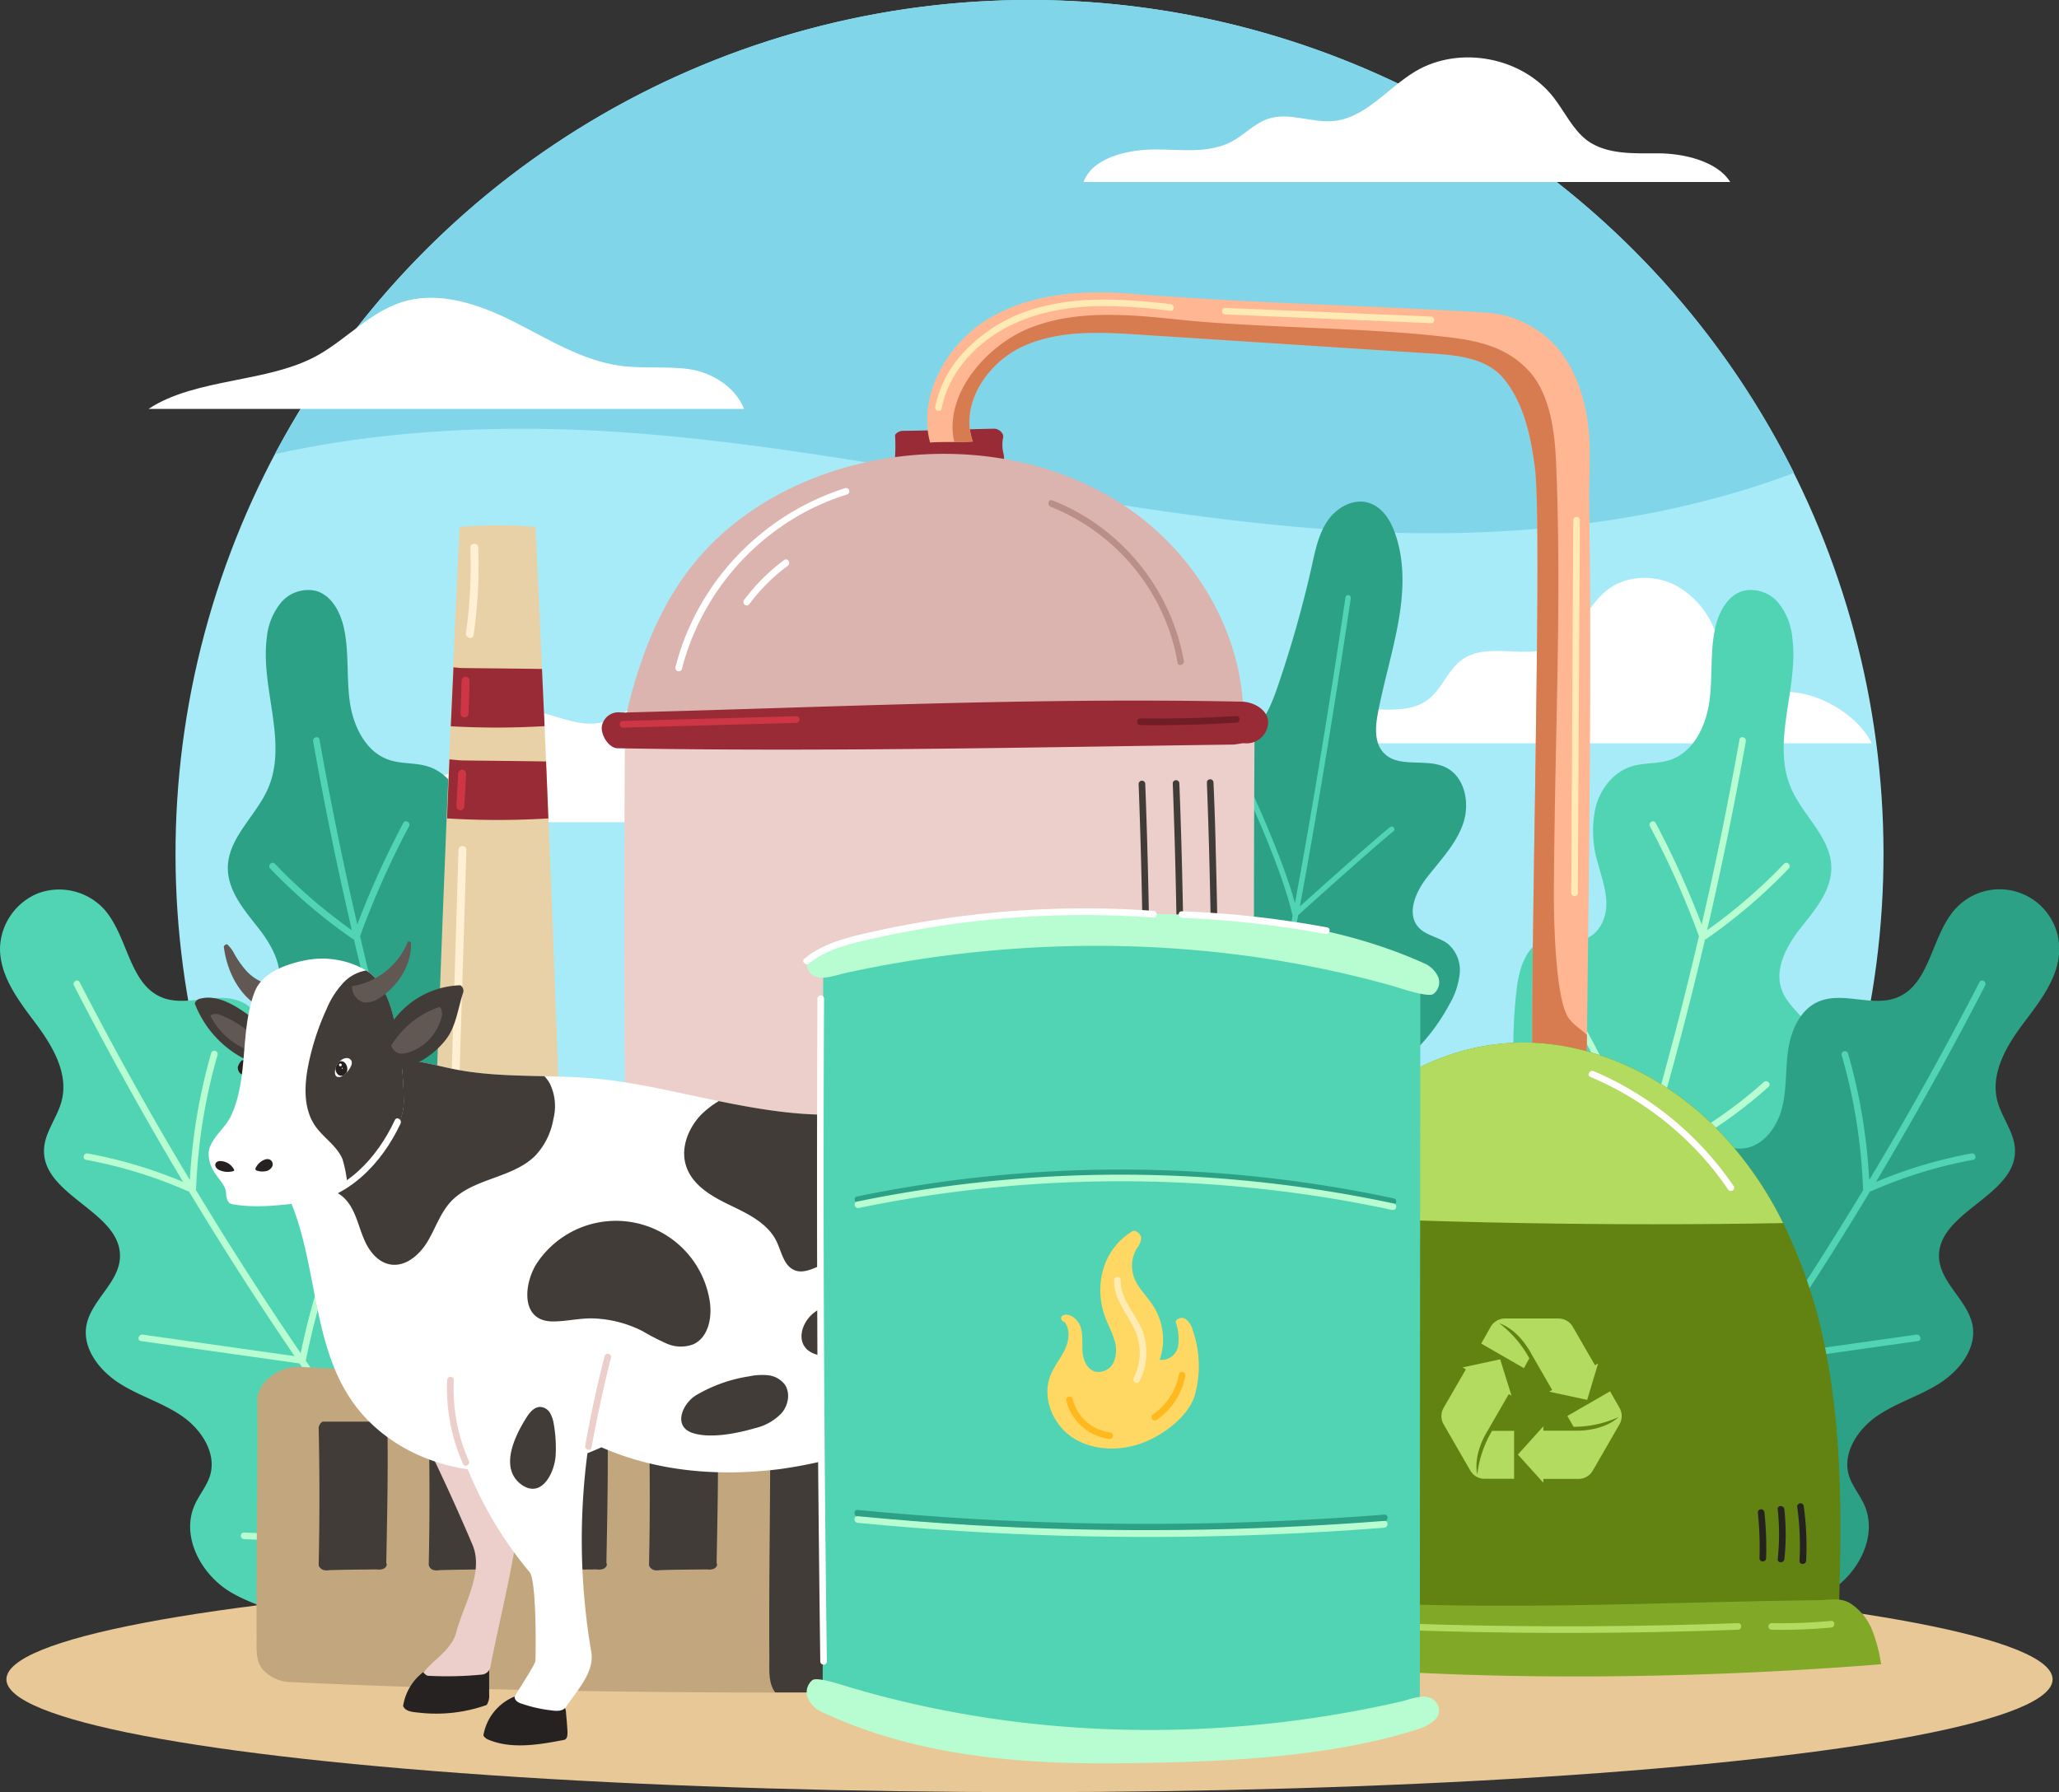 <svg xmlns="http://www.w3.org/2000/svg" viewBox="0 0 433.8 377.61">
    <rect x="0" y="0" width="433.8" height="377.61" fill="#333333" stroke="none"/>
    <defs>
        <style>
            .cls-1{fill:#e8c897;}.cls-2{fill:#a7ebf9;}.cls-3{fill:#80d6e8;}.cls-4{fill:#fff;}.cls-5{fill:#2da185;}.cls-6{fill:#51d4b3;}.cls-7{fill:#b8fdd1;}.cls-8{fill:#e8d1a7;}.cls-9{fill:#992b36;}.cls-10{fill:#cf3645;}.cls-11{fill:#fff0d4;}.cls-12{fill:#c2a77e;}.cls-13{fill:#423c39;}.cls-14{fill:#dbb4af;}.cls-15{fill:#eccfcb;}.cls-16{fill:#ba8f8a;}.cls-17{fill:#701d25;}.cls-18{fill:#ffb693;}.cls-19{fill:#d77b51;}.cls-20{fill:#ffe9b4;}.cls-21{fill:#628212;}.cls-22{fill:#82a827;}.cls-23{fill:#b2db60;}.cls-24{fill:#262221;}.cls-25{fill:#615753;}.cls-26{fill:#ffd863;}.cls-27{fill:#ffb81e;}.cls-28{fill:#ffecb5;}
        </style>
    </defs>
    <g id="Layer_2">
        <g id="OBJECTS">
            <ellipse class="cls-1" cx="216.9" cy="353.84" rx="215.55" ry="23.77"/>
            <circle class="cls-2" cx="216.9" cy="179.92" r="179.92" transform="translate(-63.69 206.07) rotate(-45)"/>
            <path class="cls-3"
                  d="M216.9,0a179.89,179.89,0,0,0-159,95.7c24.85-5.53,51.25-6.37,76.63-4.37,49.93,3.94,98.8,17.37,148.8,20.45,31.78,2,65.14-1,94.64-12.13A179.91,179.91,0,0,0,216.9,0Z"/>
            <path class="cls-4"
                  d="M31.29,86.16H156.75c-1.73-4.53-6.7-7.69-11.51-8.37s-9.72-.06-14.53-.72c-8.08-1.09-15.2-5.63-22.49-9.3s-15.7-6.56-23.49-4.13c-6.65,2.08-11.55,7.65-17.6,11.11C56.65,80.74,41.38,79.53,31.29,86.16Z"/>
            <path class="cls-4"
                  d="M185.51,173.24H80.2c-2-2-1.06-5.72,1.23-7.39s5.3-1.9,8.13-2.09,5.85-.47,8.07-2.24c3.3-2.63,3.84-7.74,7.23-10.26,2.93-2.19,7-1.73,10.54-.75s7.09,2.41,10.7,1.84c5.28-.83,9-5.63,13.79-7.92a16,16,0,0,1,19,4.62c3.24,4.28,4.3,10.26,8.61,13.45,2.82,2.1,6.48,2.55,9.89,3.39S184.09,170,185.51,173.24Z"/>
            <path class="cls-4"
                  d="M364.53,38.35H228.29c1.86-5.2,9.47-6.85,15-6.86s11.41.92,16.27-1.69c2.66-1.43,4.79-3.84,7.66-4.78,4.39-1.44,9.14.92,13.73.48,6.76-.65,11.37-6.93,17.19-10.43,9.28-5.57,22.56-3.08,29.19,5.48,2.33,3,4,6.69,7,9,4.2,3.09,9.89,2.75,15.1,2.76S361.79,33.92,364.53,38.35Z"/>
            <path class="cls-4"
                  d="M394.37,156.62H276.1c.77-4.28,7.6-7.1,11.95-7.15s9.13.62,12.64-1.93c3.06-2.22,4.28-6.35,7.36-8.55,5.41-3.86,13.43.07,19.42-2.81,5-2.39,6.85-8.58,11.23-11.92,4-3.08,9.9-3.24,14.41-.89A18.33,18.33,0,0,1,362,135.19c.84,3.33,1.1,7.21,3.8,9.31,2.87,2.23,6.95,1.28,10.58,1.29C383.14,145.8,391.34,150.56,394.37,156.62Z"/>
            <path class="cls-5"
                  d="M234.47,198.91a15.15,15.15,0,0,1-.83-6.31,6.53,6.53,0,0,1,3.38-5.13c2.54-1.19,5.64-.09,8.3-1,3.55-1.21,5-5.56,4.77-9.3s-1.75-7.31-2.05-11,1.08-8.09,4.6-9.41c2.4-.9,5.13-.12,7.64-.69,4.68-1.05,7.07-6.15,8.65-10.68a240.06,240.06,0,0,0,7.52-26.45c.71-3.22,1.41-6.54,3.28-9.25s5.28-4.67,8.45-3.79,4.91,3.93,5.9,6.94c3.94,12.06-1.41,24.9-3.77,37.37-.56,2.92-.81,6.33,1.26,8.47,3.15,3.26,8.89,1,13,3s5.17,7.62,3.67,11.92-4.8,7.68-7.6,11.28c-2.37,3.05-4.37,7.6-1.8,10.49,1.63,1.82,4.43,2.06,6.33,3.6a7.31,7.31,0,0,1,2.37,6.17,16.22,16.22,0,0,1-2.16,6.46c-5.43,10.21-15.32,18.19-26.69,20.3C257.94,235.67,240.13,217.47,234.47,198.91Z"/>
            <path class="cls-6"
                  d="M291.36,205.73a.58.58,0,0,0-.8,0c-5.07,5.35-18.47,12.57-22.68,14.77,1.9-8.41,3.82-18,5.64-27.69,2.21-2,16.06-14.44,20.05-17.65a.57.57,0,0,0,.08-.8.56.56,0,0,0-.79-.08c-3.58,2.87-15,13.1-19,16.7,5.87-31.66,10.66-64.45,10.73-64.95a.56.56,0,0,0-.48-.64.57.57,0,0,0-.64.48c-.07.49-4.82,33-10.64,64.44-2.78-10.19-9.77-25-9.85-25.12a.56.56,0,0,0-.75-.27.55.55,0,0,0-.27.75c.08.17,8.12,17.14,10.32,27.12a.47.47,0,0,0,.06.15c-1.78,9.5-3.65,18.82-5.51,27.06-3.41-7.58-17.88-22.9-18.54-23.6a.58.58,0,0,0-.8,0,.56.56,0,0,0,0,.8c.17.18,17.1,18.11,18.83,24.63a.8.8,0,0,0,.08.16c-1,4.28-2,8.23-2.93,11.72a.58.58,0,0,0,.4.7h0a.57.57,0,0,0,.67-.41c1-3.57,2-7.64,3-12,2.85-1.46,18.13-9.43,23.83-15.44A.58.58,0,0,0,291.36,205.73Z"/>
            <path class="cls-5"
                  d="M54.28,240.68c-5.06-7.4-6.48-18-1.05-25.13,1.75-2.3,4.14-4.19,5.15-6.9,1.68-4.49-1-9.38-4-13.18S48,187.69,48,182.89c0-6.33,5.91-10.92,8.45-16.72,4.29-9.82-1.61-21.16-.24-31.79a13.65,13.65,0,0,1,3-7.42,7.51,7.51,0,0,1,7.33-2.47c3.25.91,5.12,4.35,5.87,7.64,1.17,5.1.56,10.44,1.27,15.62S77,158.46,82,160.12c2.63.88,5.54.54,8.18,1.38,3.8,1.2,6.53,4.77,7.53,8.63s.5,8-.51,11.81c-.77,2.9-1.84,5.79-1.76,8.79s1.66,6.23,4.53,7.1c2.61.79,5.47-.53,8.12.11,4.19,1,5.72,6.1,6.23,10.38a100.65,100.65,0,0,1,0,23.21c-.73,6.4-2.23,13-6.45,17.91C92.69,266.94,65.43,257,54.28,240.68Z"/>
            <path class="cls-6"
                  d="M99.47,217.19a167.31,167.31,0,0,0-11.54,25.66q-3.15-10.6-6-21.3-3.24-12.11-6.07-24.31A186.23,186.23,0,0,1,86.17,174.1c.42-.79-.78-1.49-1.2-.7a188.41,188.41,0,0,0-9.69,21.38c-1.16-5-2.29-10.08-3.35-15.15q-2.49-11.87-4.62-23.8c-.16-.88-1.5-.5-1.34.37q3.56,20,8.16,39.8a112,112,0,0,1-16.21-14c-.62-.65-1.61.33-1,1A114,114,0,0,0,74.4,197.9l.1,0,.08.07.09.4q4.93,21,11,41.67c.38,1.29.78,2.57,1.16,3.86A93.07,93.07,0,0,1,62.2,228c-.67-.6-1.66.38-1,1a94.25,94.25,0,0,0,25.91,16.57.54.54,0,0,0,.21,0c1.77,5.89,3.59,11.76,5.5,17.6.27.85,1.62.49,1.34-.37C92.24,257,90.4,251,88.61,245.09a166,166,0,0,1,12.07-27.2A.7.7,0,0,0,99.47,217.19Z"/>
            <path class="cls-6"
                  d="M48.61,335.48c-6.25-3.7-10.56-11.76-7.59-18.39.95-2.13,2.57-4,3.24-6.2,1.42-4.74-1.86-9.73-5.93-12.53s-9-4.23-13.14-6.87-7.82-7.24-7-12.11c.92-5.33,6.81-9,7.08-14.38.48-9.59-16.08-12.92-16-22.52,0-3.8,2.87-7,3.76-10.69,1.4-5.75-2-11.49-5.57-16.24S0,205.74,0,199.82A12.87,12.87,0,0,1,8.07,188.2a12.87,12.87,0,0,1,13.77,3.27c5.17,5.67,5.27,16,12.43,18.75,5.2,2,11.43-1.41,16.54.86,3.79,1.68,5.67,6,6.28,10.12s.3,8.34,1.34,12.35,4,8,8.09,8.42c3.3.34,6.39-1.64,9.68-2,6.78-.68,12.38,5.86,13.85,12.52s.12,13.56.18,20.37c.06,5.3,1.88,11.65,7,13,1.9.49,3.93.16,5.87.47,4.93.79,8.31,5.46,10.07,10.14a35.11,35.11,0,0,1-6.56,35.1C99.06,340,87.3,344,76.12,342.86,67.76,342,55.72,339.7,48.61,335.48Z"/>
            <path class="cls-7"
                  d="M105.57,341.35q-6.45-7.78-12.68-15.76a.72.72,0,0,0,.13-.38,64.19,64.19,0,0,1,6.56-27.27c.4-.81-.81-1.51-1.2-.71A65.76,65.76,0,0,0,91.68,324Q79.1,307.92,67.41,291.11l-3-4.44a.84.84,0,0,0,.06-.14,155.19,155.19,0,0,1,11.75-35.7c.38-.81-.82-1.52-1.2-.71a156.75,156.75,0,0,0-11.67,35q-11.52-16.9-22.09-34.43a.66.66,0,0,0,.06-.26,117.82,117.82,0,0,1,4.52-28.16.7.7,0,0,0-1.35-.37A119.9,119.9,0,0,0,40,248.64c-2.12-3.55-4.23-7.11-6.3-10.69q-8.82-15.28-16.92-31c-.41-.8-1.61-.09-1.2.7q10.86,21.06,23,41.39a97.07,97.07,0,0,0-20.09-6c-.88-.16-1.25,1.18-.37,1.34A95.89,95.89,0,0,1,39.6,251a.65.65,0,0,0,.19,0q3.51,5.84,7.13,11.61,7.35,11.7,15.14,23.13l-32-4.53c-.88-.12-1.26,1.22-.37,1.35l33.41,4.72q9.45,13.81,19.5,27.19c2.55,3.4,5.14,6.76,7.75,10.11l-38.94-1.68c-.9,0-.9,1.36,0,1.4L91.34,326l.13,0q6.45,8.25,13.12,16.32C105.16,343,106.14,342,105.57,341.35Z"/>
            <path class="cls-6"
                  d="M379.51,240.68c5.06-7.4,6.49-18,1.06-25.13-1.75-2.3-4.14-4.19-5.15-6.9-1.69-4.49,1-9.38,4-13.18s6.41-7.78,6.41-12.58c0-6.33-5.91-10.92-8.44-16.72-4.3-9.82,1.61-21.16.23-31.79a13.64,13.64,0,0,0-3-7.42,7.51,7.51,0,0,0-7.33-2.47c-3.25.91-5.12,4.35-5.88,7.64-1.17,5.1-.55,10.44-1.26,15.62s-3.32,10.71-8.28,12.37c-2.63.88-5.54.54-8.19,1.38-3.8,1.2-6.52,4.77-7.52,8.63a23.46,23.46,0,0,0,.51,11.81c.77,2.9,1.83,5.79,1.76,8.79s-1.67,6.23-4.54,7.1c-2.6.79-5.47-.53-8.11.11-4.19,1-5.72,6.1-6.23,10.38a100.1,100.1,0,0,0-.05,23.21c.73,6.4,2.22,13,6.45,17.91C341.11,266.94,368.37,257,379.51,240.68Z"/>
            <path class="cls-7"
                  d="M334.32,217.19a167.36,167.36,0,0,1,11.55,25.66q3.15-10.6,6-21.3,3.24-12.11,6.07-24.31a184.82,184.82,0,0,0-10.33-23.14c-.42-.79.79-1.49,1.21-.7a190.19,190.19,0,0,1,9.69,21.38c1.16-5,2.29-10.08,3.35-15.15q2.49-11.87,4.62-23.8c.16-.88,1.5-.5,1.34.37q-3.57,20-8.16,39.8a112.53,112.53,0,0,0,16.21-14c.62-.65,1.61.33,1,1A114.45,114.45,0,0,1,359.4,197.9l-.1,0a.71.71,0,0,1-.09.07l-.09.4q-4.92,21-11,41.67c-.38,1.29-.78,2.57-1.16,3.86A93.24,93.24,0,0,0,371.6,228c.67-.6,1.65.38,1,1a94.25,94.25,0,0,1-25.91,16.57.54.54,0,0,1-.22,0c-1.77,5.89-3.58,11.76-5.49,17.6-.27.85-1.62.49-1.34-.37q2.88-8.85,5.55-17.78a165.09,165.09,0,0,0-12.06-27.2C332.68,217.11,333.89,216.41,334.32,217.19Z"/>
            <path class="cls-5"
                  d="M385.19,335.48c6.25-3.7,10.55-11.76,7.59-18.39-.95-2.13-2.57-4-3.24-6.2-1.43-4.74,1.86-9.73,5.93-12.53s9-4.23,13.14-6.87,7.81-7.24,7-12.11c-.93-5.33-6.81-9-7.08-14.38-.48-9.59,16.07-12.92,16-22.52,0-3.8-2.86-7-3.76-10.69-1.4-5.75,2-11.49,5.58-16.24s7.55-9.81,7.5-15.73A12.57,12.57,0,0,0,412,191.47c-5.17,5.67-5.26,16-12.42,18.75-5.21,2-11.44-1.41-16.54.86-3.79,1.68-5.68,6-6.29,10.12s-.29,8.34-1.33,12.35-4,8-8.09,8.42c-3.3.34-6.39-1.64-9.68-2-6.78-.68-12.39,5.86-13.85,12.52s-.12,13.56-.19,20.37c-.05,5.3-1.87,11.65-7,13-1.91.49-3.93.16-5.87.47-4.93.79-8.31,5.46-10.08,10.14a35.15,35.15,0,0,0,6.56,35.1c7.56,8.43,19.32,12.41,30.49,11.28C366,342,378.08,339.7,385.19,335.48Z"/>
            <path class="cls-6"
                  d="M328.22,341.35q6.45-7.78,12.69-15.76a.64.64,0,0,1-.13-.38,64.48,64.48,0,0,0-6.56-27.27c-.4-.81.8-1.51,1.2-.71a66.08,66.08,0,0,1,6.7,26.81q12.57-16.12,24.26-32.93c1-1.48,2-3,3.05-4.44a.84.84,0,0,1-.06-.14,154.74,154.74,0,0,0-11.76-35.7c-.38-.81.83-1.52,1.21-.71a157.26,157.26,0,0,1,11.67,35q11.5-16.9,22.09-34.43a.66.66,0,0,1-.07-.26A117.31,117.31,0,0,0,388,222.28a.7.7,0,0,1,1.34-.37,118.77,118.77,0,0,1,4.47,26.73c2.13-3.55,4.24-7.11,6.3-10.69q8.83-15.28,16.93-31c.41-.8,1.61-.09,1.2.7q-10.87,21.06-23,41.39a96.89,96.89,0,0,1,20.09-6c.87-.16,1.25,1.18.37,1.34A95.89,95.89,0,0,0,394.2,251a.72.72,0,0,1-.19,0q-3.52,5.84-7.13,11.61-7.36,11.7-15.14,23.13l32-4.53c.88-.12,1.26,1.22.37,1.35l-33.41,4.72q-9.45,13.81-19.5,27.19c-2.56,3.4-5.15,6.76-7.76,10.11l38.95-1.68c.9,0,.89,1.36,0,1.4L342.46,326l-.13,0q-6.45,8.25-13.12,16.32C328.64,343,327.65,342,328.22,341.35Z"/>
            <path class="cls-8"
                  d="M119.82,298q-2.53-93.55-7-187a106.15,106.15,0,0,0-16,0q-4.45,93.49-7,187C99.51,299.8,110.07,298.84,119.82,298Z"/>
            <path class="cls-9"
                  d="M115.05,160.44c-5.84-.09-11.67-.14-17.51-.21-.68,0-1.73-.14-2.85-.23q-.25,6.23-.5,12.44a172.67,172.67,0,0,0,21.34,0C115.37,168.42,115.22,164.43,115.05,160.44Zm-.32-7.49c-.17-4-.37-8-.54-12-5.55-.08-11.1-.13-16.65-.19-.5,0-1.21-.08-2-.16-.18,4.15-.38,8.29-.56,12.43A171.07,171.07,0,0,0,114.73,153Z"/>
            <path class="cls-10"
                  d="M97.27,143.35c-.08,2.33-.15,4.66-.23,7,0,1.07,1.63,1.07,1.67,0q.11-3.5.23-7A.84.84,0,0,0,97.27,143.35Z"/>
            <path class="cls-10"
                  d="M97.37,162.19a.85.85,0,0,0-.84.83q-.18,3.45-.38,6.88a.85.85,0,0,0,.84.83.84.84,0,0,0,.83-.83c.13-2.29.25-4.58.38-6.88A.84.84,0,0,0,97.37,162.19Z"/>
            <path class="cls-11"
                  d="M96.6,179.11q-.87,28.06-1.73,56.15l-.48,15.81c0,1.07,1.63,1.07,1.67,0q.85-28.08,1.72-56.16l.48-15.8C98.3,178,96.63,178,96.6,179.11Z"/>
            <path class="cls-11"
                  d="M100.77,115.39c0-1.07-1.71-1.07-1.67,0a102.81,102.81,0,0,1-.92,18c-.15,1.05,1.45,1.5,1.6.44A104.9,104.9,0,0,0,100.77,115.39Z"/>
            <path class="cls-12"
                  d="M202.05,351.1c.38-16.78,1.44-45.3.95-54.69-.08-1.43.24-3-.68-4a4.39,4.39,0,0,0-3.5-1.52c-45.06-1-90.6-.51-135.92-2.89-3.89-.21-8.72,3.17-8.69,7.05.14,16.54-.27,31.28-.15,50,0,2.35-.22,4.82,1.24,6.66a8.23,8.23,0,0,0,6.2,2.72c43.49,2.09,91.66,2.45,135.87,2.09C200,356.47,202,353.74,202.05,351.1Z"/>
            <path class="cls-13"
                  d="M202.32,292.37a4.39,4.39,0,0,0-3.5-1.52c-10.84-.25-21.7-.41-32.57-.54-2.26,1.38-4,3.67-4,6.17.13,17.54-.28,33.19-.16,53.06,0,2.49-.22,5.11,1.24,7.06h0c11.5,0,22.89,0,34-.12,2.65,0,4.62-2.75,4.68-5.39.38-16.78,1.44-45.3.95-54.69C202.92,295,203.24,293.46,202.32,292.37Z"/>
            <path class="cls-13"
                  d="M79.4,330.68a2.64,2.64,0,0,0,1.45-.16c.44-.23.82-.77.53-1.17.19-9.57.39-18.94.25-28.51a1.77,1.77,0,0,0-.2-1c-.18-.28-.62-.51-.89-.3-4.07,0-8.26,0-12.4,0-.5,0-1,.82-1,1.32q.31,14.4,0,28.82c0,.46.43.85.84,1.07a2.66,2.66,0,0,0,1.35.09C72.64,330.73,76.12,330.71,79.4,330.68Z"/>
            <path class="cls-13"
                  d="M102.58,330.68a2.67,2.67,0,0,0,1.46-.16c.43-.23.81-.77.53-1.17.18-9.57.38-18.94.25-28.51a2,2,0,0,0-.2-1c-.19-.28-.62-.51-.89-.3-4.07,0-8.27,0-12.4,0-.51,0-1,.82-1,1.32q.31,14.4,0,28.82a1.36,1.36,0,0,0,.83,1.07,2.69,2.69,0,0,0,1.36.09C95.82,330.73,99.31,330.71,102.58,330.68Z"/>
            <path class="cls-13"
                  d="M125.77,330.68a2.63,2.63,0,0,0,1.45-.16c.44-.23.82-.77.54-1.17.18-9.57.38-18.94.25-28.51a1.87,1.87,0,0,0-.21-1c-.18-.28-.62-.51-.88-.3-4.08,0-8.27,0-12.41,0-.5,0-1,.82-1,1.32q.31,14.4,0,28.82c0,.46.43.85.84,1.07a2.66,2.66,0,0,0,1.35.09C119,330.73,122.49,330.71,125.77,330.68Z"/>
            <path class="cls-13"
                  d="M149,330.68a2.64,2.64,0,0,0,1.45-.16c.44-.23.82-.77.53-1.17.18-9.57.38-18.94.25-28.51a1.77,1.77,0,0,0-.2-1c-.18-.28-.62-.51-.89-.3-4.07,0-8.27,0-12.4,0-.5,0-1,.82-1,1.32q.31,14.4,0,28.82c0,.46.43.85.84,1.07a2.66,2.66,0,0,0,1.35.09C142.19,330.73,145.68,330.71,149,330.68Z"/>
            <path class="cls-9"
                  d="M188.46,97.64a36.42,36.42,0,0,0,.11-6,2.06,2.06,0,0,1,1.64-.86c6.6-.07,12.94-.33,19.29-.45.93,0,2.09,1,1.83,1.91a7.48,7.48,0,0,0,.11,3.39c.2,1.08.16,2.39-.74,3a3.25,3.25,0,0,1-1.53.45C202.49,99.88,195.06,98.93,188.46,97.64Z"/>
            <path class="cls-14"
                  d="M131.83,151c2.65-11.54,6.87-23,14.3-32.19,10.38-12.86,26.42-20.41,42.8-22.54,16.92-2.2,34.8,1.2,48.85,10.89s23.79,25.92,24.16,43c-13.12,2.25-26.89,2.72-40.2,3.08l-39.85,1.06A298.53,298.53,0,0,1,131.83,151Z"/>
            <path class="cls-15"
                  d="M264.89,288.58q-1-67.08-.58-134.17c-44-.89-88.7-1.56-132.65,0q-.43,67.09.58,134.17C176.22,289.65,220.93,290.41,264.89,288.58Z"/>
            <path class="cls-9"
                  d="M130.11,157.66c-1.81,0-3.53-2.77-3.32-4.56a3.55,3.55,0,0,1,3.86-3,15.26,15.26,0,0,0,2.14,0c42.82-1.12,85.87-3.16,128.7-2.26,2.63,0,5.62,1.7,5.7,4.33a4.58,4.58,0,0,1-5.26,4.41c-.56.1-1.34.21-1.9.3C217,157.46,173.76,158.44,130.11,157.66Z"/>
            <path class="cls-4"
                  d="M178.05,102.86a53.92,53.92,0,0,0-31.54,26.63,51.75,51.75,0,0,0-4.2,11.11.7.7,0,0,0,1.36.33,52.46,52.46,0,0,1,24.24-32.09,50.3,50.3,0,0,1,10.54-4.65A.69.69,0,0,0,178.05,102.86Z"/>
            <path class="cls-4"
                  d="M165.22,118a40.34,40.34,0,0,0-8.4,8.36.72.72,0,0,0,0,1,.71.71,0,0,0,1,0A38.68,38.68,0,0,1,166,119.2C166.67,118.67,166,117.48,165.22,118Z"/>
            <path class="cls-16"
                  d="M230.57,110.12a43,43,0,0,0-8.87-4.69c-.84-.33-1.16,1-.34,1.35a43.68,43.68,0,0,1,24,23.52,42.22,42.22,0,0,1,2.73,9.34c.15.88,1.48.47,1.33-.41A45.09,45.09,0,0,0,230.57,110.12Z"/>
            <path class="cls-13"
                  d="M255.66,164.81a.7.7,0,0,0-1.39,0q1,26.49,1,53,0,7.44-.09,14.9c0,.9,1.38.86,1.39,0q.31-26.52-.42-53Q256,172.26,255.66,164.81Z"/>
            <path class="cls-13"
                  d="M248.47,165a.7.7,0,0,0-1.39,0q1,26.5,1,53,0,7.45-.1,14.91c0,.9,1.39.86,1.4,0q.3-26.52-.42-53Q248.76,172.45,248.47,165Z"/>
            <path class="cls-13"
                  d="M241.29,165.19a.7.7,0,0,0-1.4,0q1,26.5,1,53c0,5,0,9.94-.09,14.91,0,.89,1.38.86,1.39,0q.3-26.52-.42-53Q241.57,172.64,241.29,165.19Z"/>
            <path class="cls-10" d="M167.75,150.91l-36.47,1a.7.7,0,0,0,0,1.4l36.48-1A.7.7,0,0,0,167.75,150.91Z"/>
            <path class="cls-17"
                  d="M260.47,150.87q-10.11.66-20.24.51c-.9,0-.86,1.38,0,1.4q10.14.14,20.25-.51C261.4,152.21,261.37,150.82,260.47,150.87Z"/>
            <path class="cls-18"
                  d="M334.28,224.89c.42-39.51,1.13-80.14.54-118.93-.09-5.67.49-11.37-.3-17s-2.7-11.2-6.33-15.56a21.8,21.8,0,0,0-15-7.53c-24.93-1.52-50.24-2-75.14-4-10.18-.8-20.93,0-29.69,5.23s-15.09,16.29-12.4,26.14c3-.21,6,0,9-.22-2.79-7.84,3-16.62,10.6-20.08s16.25-3,24.55-2.46l59,3.82c6.57.43,13.84.53,17.92,5.7s5.5,11.91,6.35,18.43c1.59,12.1-.82,95.89-.54,126.1C326.07,224.92,331,224.53,334.28,224.89Z"/>
            <path class="cls-19"
                  d="M330.38,214.34c-2.51-3.92-3.06-18.6-3-27.41.24-34.27,1.67-59.67.48-89.15-.28-6.82-1.27-15-6-19.89-5.33-5.57-12.22-6.39-19.89-7.19-16.37-1.71-37.2-1.64-53.58-3.35-10.52-1.1-21.52-2.14-31.37,1.73-8.4,3.31-17.38,12.79-16.23,22.59a11.91,11.91,0,0,0,.3,1.49c1.29,0,2.57,0,3.86-.11-2.79-7.84,3-16.62,10.6-20.08s16.25-3,24.55-2.46l59,3.82c6.57.43,13.84.53,17.92,5.7s5.5,11.91,6.35,18.43c1.59,12.1-.82,95.89-.54,126.1,3.24.36,8.21,0,11.45.33,0-2.26.05-4.54.07-6.81C333.06,216.82,331.36,215.86,330.38,214.34Z"/>
            <path class="cls-20"
                  d="M246.64,64.08c-8.81-1-17.89-1.69-26.6.42a33.25,33.25,0,0,0-18,10.84,23.76,23.76,0,0,0-5,10.37c-.17.87,1.17,1.25,1.35.37,1.31-6.71,5.87-12.22,11.54-15.84,6.64-4.24,14.52-5.67,22.3-5.74a112.35,112.35,0,0,1,14.43,1C247.53,65.58,247.52,64.19,246.64,64.08Z"/>
            <path class="cls-20"
                  d="M301.5,66.7l-43.37-1.83c-.9,0-.89,1.36,0,1.39l43.37,1.83C302.4,68.13,302.4,66.73,301.5,66.7Z"/>
            <path class="cls-20"
                  d="M331.47,109.53q-.18,30.6-.34,61.21,0,8.7-.1,17.39a.7.7,0,0,0,1.4,0l.33-61.21q.06-8.7.1-17.39A.7.7,0,0,0,331.47,109.53Z"/>
            <path class="cls-21"
                  d="M387.49,337.14c-43.7,2.86-88.25,2.88-131.84-1.45A331.12,331.12,0,0,1,260,286,107.79,107.79,0,0,1,269,256.31a77.35,77.35,0,0,1,8-13c9.37-12.32,23.3-21.64,38.69-23.33C333,218,350.47,226,362.47,238.63a77.84,77.84,0,0,1,13.21,19.08,106.89,106.89,0,0,1,9.06,27.38C388.06,302.18,388,319.73,387.49,337.14Z"/>
            <path class="cls-22"
                  d="M396.32,350.66a32.45,32.45,0,0,0-1.87-7.15,12,12,0,0,0-4.6-5.67c-2.11-1.29-4.22-.71-6.69-.68-40.83.51-78.38,3-122.47-1.36a20.91,20.91,0,0,1-4.1-1c-3.47,2.73-7.48,8.32-7.41,12.73C291.36,354.5,348.64,354.5,396.32,350.66Z"/>
            <path class="cls-23"
                  d="M375.68,257.71q-13.55.24-27.08.24-28.05,0-56.1-1-6.86-.25-13.72-.55c-2.81-.13-6.54.22-9.77-.11a77.35,77.35,0,0,1,8-13c9.37-12.32,23.3-21.64,38.69-23.33C333,218,350.47,226,362.47,238.63A77.84,77.84,0,0,1,375.68,257.71Z"/>
            <path class="cls-23"
                  d="M341.22,296.66l-2-3.51-9,5.2,1.31,2.28h0a22.82,22.82,0,0,0,9.48-2.05s0,0,0,0c-3.39,3.12-9,2.87-9,2.87h-6.85v-.92a0,0,0,0,0,0,0l-5.36,5.95s0,0,0,0l5.36,5.95s0,0,0,0v-.82h7.41a3.47,3.47,0,0,0,3-1.74l5.62-9.74A3.49,3.49,0,0,0,341.22,296.66Z"/>
            <path class="cls-23"
                  d="M322.2,286.2h0a23,23,0,0,0-6.34-7.39s0,0,0,0c4.36,1.49,6.81,6.52,6.83,6.56h0l4.33,7.5s0,0,0,0l-.63.36s0,0,0,0l8,1.73s0,0,0,0l2.31-7.68s0,0,0,0l-.66.38h0l-4.68-8.11a3.49,3.49,0,0,0-3-1.74H317.07a3.49,3.49,0,0,0-3,1.74l-2,3.54,9,5.19Z"/>
            <path class="cls-23"
                  d="M314.36,301.49a22.86,22.86,0,0,0-3.12,9.2,0,0,0,1,1,0,0c-.94-4.52,2.17-9.21,2.17-9.21h0l4.47-7.74h0l.58.34,0,0-2.4-7.67-7.92,1.71s0,0,0,0l.7.4v0l-4.69,8.11a3.49,3.49,0,0,0,0,3.48l5.62,9.74a3.47,3.47,0,0,0,3,1.74H319V301.48h-4.61Z"/>
            <path class="cls-24"
                  d="M380,317.26a.7.7,0,0,0-.85-.49.72.72,0,0,0-.49.86,58.57,58.57,0,0,1,.47,11.23c-.05.89,1.34.89,1.39,0A60,60,0,0,0,380,317.26Z"/>
            <path class="cls-24"
                  d="M375.93,318c-.09-.88-1.49-.89-1.39,0a49.23,49.23,0,0,1,0,10.51c-.09.89,1.31.88,1.4,0A49.23,49.23,0,0,0,375.93,318Z"/>
            <path class="cls-24"
                  d="M371.74,318.7a.71.71,0,0,0-.69-.69.69.69,0,0,0-.7.69,70.27,70.27,0,0,1,.35,9.62c0,.9,1.36.9,1.39,0A68.72,68.72,0,0,0,371.74,318.7Z"/>
            <path class="cls-23"
                  d="M366.19,342q-31,1.14-62.1.33-8.67-.24-17.34-.62c-.89,0-.91,1.35,0,1.39q31,1.38,62.09.78,8.69-.17,17.35-.49C367.07,343.37,367.09,342,366.19,342Z"/>
            <path class="cls-23"
                  d="M385.79,341.53a114.91,114.91,0,0,1-12.59.47.7.7,0,0,0,0,1.39,114.9,114.9,0,0,0,12.59-.46C386.68,342.84,386.69,341.45,385.79,341.53Z"/>
            <path class="cls-4"
                  d="M365.26,249.93a68,68,0,0,0-21.75-20.34,65.87,65.87,0,0,0-7.74-3.89c-.82-.35-1.53.85-.71,1.2a66.8,66.8,0,0,1,23.77,17,63.57,63.57,0,0,1,5.22,6.69C364.55,251.37,365.76,250.67,365.26,249.93Z"/>
            <path class="cls-24"
                  d="M109.84,357a10.76,10.76,0,0,0-8,8.69,2.27,2.27,0,0,0,1.17.91c4.88,2,10.65,1,15.83,0,.82-.17.75-1.4.69-2.24-.07-1.12-.16-2.24-.27-3.35a3.09,3.09,0,0,0-.44-1.59,3,3,0,0,0-1.76-.93C114.8,357.83,112.12,356.41,109.84,357Z"/>
            <path class="cls-24"
                  d="M184.8,353.79a6.52,6.52,0,0,0-3.58,3.53,19.45,19.45,0,0,0-1.32,5,.75.75,0,0,0,.64.76c5.46.92,11.27-.61,16.31-2.89a1.39,1.39,0,0,0,.81-1.35c-.34-1.88.1-3.94,0-5.85a2.37,2.37,0,0,0-.38-1.39c-.54-.67-1.57-.59-2.41-.42A77.44,77.44,0,0,0,184.8,353.79Z"/>
            <path class="cls-15"
                  d="M183,354.8a33,33,0,0,1,8.9-10.75,132.9,132.9,0,0,0,5-44c-.08-1.7,0-3.76,1.48-4.6a4.26,4.26,0,0,1,2.48-.32,42,42,0,0,1,6,.89,2.94,2.94,0,0,1,1.74.83,3.11,3.11,0,0,1,.44,2.19c-.15,3.17-.31,6.35-.46,9.53A49,49,0,0,1,203.85,327c-2.71,5.81-5.8,11.58-6.76,17.92-.33,2.2.29,4.34-.28,6.49a91.29,91.29,0,0,1-12,4.32C184.15,355.89,183.4,355.33,183,354.8Z"/>
            <path class="cls-14"
                  d="M182.25,302.41a11.07,11.07,0,0,0,6,7.42,2.3,2.3,0,0,0,.55,3,2.23,2.23,0,0,0,2.93-.47,10.39,10.39,0,0,0,2.63.68,3.32,3.32,0,0,0,.94,3,2.56,2.56,0,0,0,4.24-1.82,7.57,7.57,0,0,0,3.54.36,2.19,2.19,0,0,0,1.12,2.28,2.46,2.46,0,0,0,3.59-2.8,13.42,13.42,0,0,0,3.94-.63,4.35,4.35,0,0,0,2.77-2.59,5.81,5.81,0,0,0-.16-3.22,21.36,21.36,0,0,0-4.13-8.24,15.09,15.09,0,0,0-7.65-5,16.61,16.61,0,0,0-11.07,1.33A34.67,34.67,0,0,0,182.25,302.41Z"/>
            <path class="cls-24"
                  d="M90.93,351.21a11.18,11.18,0,0,0-6,8.25c.55,1.32,2.4,1.28,3.79,1.45a31.81,31.81,0,0,0,13.82-1.67,3.58,3.58,0,0,0,.52-2.19l0-4.85a1.58,1.58,0,0,0-.26-1.07,1.45,1.45,0,0,0-1.11-.33C98.21,350.75,94.08,349.65,90.93,351.21Z"/>
            <path class="cls-15"
                  d="M89.31,303.12q5.41,11,10.22,22.33c2.48,5.83-1.81,12.49-3.45,18.61-.92,3.47-4.62,5.56-6.9,8.34.31.24.62.76,1.23.7a75,75,0,0,0,11.21-.27,2,2,0,0,0,1.68-1.57c1.42-7.2,3.15-14.43,4.52-21.62,1.17-6.1,2.28-12.69-.35-18.32C104.61,305.22,95.88,301.61,89.31,303.12Z"/>
            <path class="cls-4"
                  d="M59.8,250.1c7.35,14.21,5.31,32.36,14.57,45.4,5.56,7.85,14.74,12.76,24.26,14.1s19.33-.67,28.08-4.65c11.73,5.14,24.68,6.18,37.39,4.62a97.46,97.46,0,0,0,36.1-12.46c8.09-4.62,15.71-10.29,21.5-17.59s9.64-16.36,9.62-25.68-3.64-19.73-11.86-24.12-29.25,5-45.45,5.14c-14.86.1-31.45-5.57-46.2-7.35-10.65-1.29-21.55-.13-32.07-2.22-5.2-1-10.55-2.86-15.67-1.49-5.29,1.41-9.14,6-11.92,10.67S63.39,246,59.8,250.1Z"/>
            <path class="cls-13"
                  d="M80.07,223.8c-5.29,1.41-9.14,6-11.92,10.67C66.67,237,65.42,240.05,64,243c0,.13,0,.26.07.39.39,1.94,1,4.3,2.61,5.63s3.83,1.7,5.45,3.06c2.63,2.22,3.23,5.87,4.51,8.89,1,2.48,2.87,4.95,5.52,5.44,3.2.6,6.17-1.94,7.86-4.72s2.69-6,4.89-8.42c4.63-5.07,13.06-4.92,17.9-9.8a15,15,0,0,0,3.79-7.73,10.89,10.89,0,0,0-.78-7.47,8,8,0,0,0-1.12-1.51c-6.38-.14-12.76-.24-19-1.48C90.54,224.25,85.19,222.43,80.07,223.8Z"/>
            <path class="cls-24"
                  d="M212.91,358.53a10,10,0,0,0-4.94,9.64,50.42,50.42,0,0,0,18-2.39c1.11-.37,1.09-2,1-3.14a21.51,21.51,0,0,0-.84-4.21,3.89,3.89,0,0,0-1.35-2.21,4.14,4.14,0,0,0-3-.22C218.83,356.54,215.44,357.11,212.91,358.53Z"/>
            <path class="cls-25"
                  d="M240.84,307c-2.93,2.17-3.54,6.44-2.59,10s3.14,6.56,5,9.71,3.39,6.73,2.87,10.34c-.07.51.73.74,1.22.59l.21-.51a38.14,38.14,0,0,0,3-16.87C250.07,314.56,246,309.31,240.84,307Z"/>
            <path class="cls-4"
                  d="M228.5,238.08c5.85-.75,11.66,2.9,14.69,7.95s3.68,11.22,3.19,17.1-2,11.6-3.07,17.4a102.56,102.56,0,0,0-1.11,27.77c-.78.18-1.27.2-2,.38-3.52-8.11-2.63-17.74-1.21-26.47s3.52-17.51,2.59-26.31c-.39-3.66-1.74-7.8-5.18-9.12-1.1-.43-2.32-.52-3.4-1C230.46,244.64,229.31,240.7,228.5,238.08Z"/>
            <path class="cls-4"
                  d="M219.22,231.33a1.27,1.27,0,0,1,1.85-.81c10.32,5.41,15.94,14.73,17.19,25.3,1.54,13.06-3.69,26.69-11.09,37.55-2.52,3.69-1.08,9.05-.83,13.51.23,4.15,3.8,7.71,4.26,11.85,1.41,12.48-5.08,24.55-5.34,37.1a1.28,1.28,0,0,1-.55,1,23,23,0,0,1-11.32,3.78,1.26,1.26,0,0,1-1.16-1.82,70.57,70.57,0,0,1,6.13-10.71,1.36,1.36,0,0,0,.24-.68,177,177,0,0,0-.64-23.81c-.68-7.92-7.11-13.89-12.76-19.48s-11.57-11.52-13.63-19.2c-1.74-6.48-.44-13.52,2.49-19.56,3.46-7.16,9.05-13.1,14.7-18.6a55.47,55.47,0,0,0,6.21-7.14A23.52,23.52,0,0,0,219.22,231.33Z"/>
            <path class="cls-4"
                  d="M119.29,359.58c2.35-3.46,6-7.33,5.29-11.46A140.44,140.44,0,0,1,127,289.48c1.33-5.14,2.92-10.75.7-15.58a12.46,12.46,0,0,0-8.93-6.69,17.13,17.13,0,0,0-11.2,1.94c-6.93,3.73-11.31,11.28-12.4,19.08S96,304,99.22,311.16a81.74,81.74,0,0,0,12.35,20.09c1.24,1.42,1.38,12.35,1.25,18.59,0,.81-2.84,5-4.34,7.54-.2.34.14.86.45,1.11A3.11,3.11,0,0,0,110,359a29.08,29.08,0,0,0,5.82,1.34C117.14,360.53,118.54,360.7,119.29,359.58Z"/>
            <path class="cls-13"
                  d="M53.82,224.15a22,22,0,0,1-12.74-12.6c-.15-.38.53-1,.92-1.08,4.06-1.17,8.3,1.82,11.66,4.38a11.57,11.57,0,0,1,2.92,3,4.91,4.91,0,0,1,.65,4C56.8,223.14,55.12,224.63,53.82,224.15Z"/>
            <path class="cls-25"
                  d="M52.55,221.37A15.12,15.12,0,0,1,44.31,214a2.11,2.11,0,0,1,1.92-.22,21,21,0,0,1,6.18,3.63,4.1,4.1,0,0,1,1.45,1.93A1.86,1.86,0,0,1,52.55,221.37Z"/>
            <path class="cls-24"
                  d="M51.72,223.46a1,1,0,0,0-.81,0,3.26,3.26,0,0,0-.81,1.39,1.13,1.13,0,0,1,0,.15c.06.75.53,1.56,1.39,1.42a1.15,1.15,0,0,0,.17-.06,4.4,4.4,0,0,0,.72-.57,1.66,1.66,0,0,0,.13-.27,1.84,1.84,0,0,0-.12-1.4A1.35,1.35,0,0,0,51.72,223.46Z"/>
            <path class="cls-25"
                  d="M54,211.74c-4-2.65-6.27-7.54-6.85-12.33.11-.21.53-.55.73-.41a6.53,6.53,0,0,1,1.5,2A20.24,20.24,0,0,0,52,204.67a10.32,10.32,0,0,0,3.21,2.26A3.3,3.3,0,0,1,57,208.14a1.8,1.8,0,0,1-.32,1.91A8.82,8.82,0,0,1,54,211.74Z"/>
            <path class="cls-4"
                  d="M48.66,235.14c3.79-8.08,1.82-17.85,5-26.17,1.55-4,6.52-5.83,10.74-6.65a18.4,18.4,0,0,1,12.48,2c4.22,2.38,5.59,8.12,6.66,12.84a82.17,82.17,0,0,1,1.51,14.44c.24,5.31-3.74,9.56-7.08,13.7s-8.07,7.41-13.36,8-10.52,1.36-15.75.41c-.86-.15-1.21-1.32-1.22-2.19,0-1.63-1.41-2.84-2.27-4.23a7.08,7.08,0,0,1-1.4-4.58C44.39,239.8,47.41,237.8,48.66,235.14Z"/>
            <path class="cls-13"
                  d="M78,245.32c3.34-4.14,7.32-8.39,7.08-13.7a82.17,82.17,0,0,0-1.51-14.44c-1-4.64-2.4-10.24-6.44-12.7a8.61,8.61,0,0,0-4.51,2.3,18.46,18.46,0,0,0-3.82,5.84A53.56,53.56,0,0,0,65,224.2c-.9,4.41-1.14,9.37,1.43,13.07,1.73,2.48,4.59,4.18,5.74,7a27.06,27.06,0,0,1,1,5.16c0,.14.06.28.09.42A25.16,25.16,0,0,0,78,245.32Z"/>
            <path class="cls-13"
                  d="M80.76,218.79A18.17,18.17,0,0,1,97,207.6a1.44,1.44,0,0,1,.62,1.41c-1.16,3.45-1.48,7.22-3.72,10.08a17.52,17.52,0,0,1-8.9,6,4.3,4.3,0,0,1-3.62-.18,3.26,3.26,0,0,1-1.19-3A10.09,10.09,0,0,1,80.76,218.79Z"/>
            <path class="cls-25"
                  d="M82.43,220.3a18.9,18.9,0,0,1,10.24-8.15A2.42,2.42,0,0,1,93,214.4a10.44,10.44,0,0,1-7,7.37,4.1,4.1,0,0,1-2,.18A2.58,2.58,0,0,1,82.43,220.3Z"/>
            <path class="cls-4"
                  d="M72,223.29a1.85,1.85,0,0,1,1.13-.35,1.05,1.05,0,0,1,.94.64,1.45,1.45,0,0,1-.14,1.09,4.56,4.56,0,0,1-1.77,2,1.33,1.33,0,0,1-1,.25c-.76-.17-.62-1.28-.47-1.82A3.12,3.12,0,0,1,72,223.29Z"/>
            <path class="cls-24"
                  d="M72.3,223.68a1.08,1.08,0,0,0-.81,0,3.32,3.32,0,0,0-.81,1.39,1.24,1.24,0,0,1,0,.16c.06.75.53,1.55,1.39,1.41l.17,0a4.46,4.46,0,0,0,.72-.58,1.34,1.34,0,0,0,.13-.27,1.82,1.82,0,0,0-.12-1.39A1.37,1.37,0,0,0,72.3,223.68Z"/>
            <path class="cls-4" d="M72,224.38a.29.29,0,0,1-.29.29.29.29,0,1,1,0-.58A.29.29,0,0,1,72,224.38Z"/>
            <path class="cls-4" d="M72.23,225.1a.11.11,0,1,1-.11-.11A.11.11,0,0,1,72.23,225.1Z"/>
            <path class="cls-24"
                  d="M54,246.61a.34.34,0,0,1-.17-.42,3.36,3.36,0,0,1,2-1.87,1.41,1.41,0,0,1,1,0,1.11,1.11,0,0,1,.53,1.44,1.84,1.84,0,0,1-1.31,1A3.74,3.74,0,0,1,54,246.61Z"/>
            <path class="cls-24"
                  d="M49.25,246.73l.11-.2a3.33,3.33,0,0,0-2.9-1.89,1.11,1.11,0,0,0-1,.41.85.85,0,0,0,0,.83,1.87,1.87,0,0,0,.62.6A4.26,4.26,0,0,0,49.25,246.73Z"/>
            <path class="cls-4"
                  d="M83.19,236c-3.74,8-10.41,15.36-19.66,16.34-.88.1-.89,1.49,0,1.4,9.75-1.05,16.89-8.55,20.86-17C84.77,235.89,83.57,235.18,83.19,236Z"/>
            <path class="cls-25"
                  d="M74.18,207.79a15.3,15.3,0,0,0,11.75-9.37.45.45,0,0,1,.66.32c.13,4.59-2.79,9.16-6.7,11.57a4.73,4.73,0,0,1-3.34.87A3.41,3.41,0,0,1,74.18,207.79Z"/>
            <path class="cls-13"
                  d="M110.82,298.83c.72-1.16,1.72-2.45,3.09-2.38a2.55,2.55,0,0,1,2,1.31,6.57,6.57,0,0,1,.77,2.35,28.67,28.67,0,0,1,.38,6.61c-.21,3.56-3,9.25-7.32,6C105.18,309.23,108.52,302.51,110.82,298.83Z"/>
            <path class="cls-13"
                  d="M204.15,260.51c2.37-2.67,4-6.39,3-9.8-.83-2.66-3.1-4.57-4.53-7a12.15,12.15,0,0,1-1.12-9.85c.43-1.32,1.09-2.66,1.42-4-9,1.84-19.71,4.89-28.87,5-7.26,0-14.94-1.28-22.61-2.86a19.33,19.33,0,0,0-3.85,3c-2.67,2.87-4.28,7.06-3,10.78,1.33,4,5.39,6.32,9.18,8.14s7.94,3.8,9.8,7.57c1.09,2.22,1.52,5.16,3.79,6.13s4.89-.91,7.35-1.71c4.07-1.31,8.39.55,12.64,1A19.93,19.93,0,0,0,204.15,260.51Z"/>
            <path class="cls-13"
                  d="M113.22,266a20,20,0,0,1,36.31,8.16c.53,3.43-.27,7.61-3.42,9.07a7.36,7.36,0,0,1-5.64-.13,52,52,0,0,1-5.14-2.65,24.73,24.73,0,0,0-10.18-2.65c-3-.12-5.87.67-8.82.63C109.48,278.31,110.39,270.19,113.22,266Z"/>
            <path class="cls-13"
                  d="M146.62,294A31.22,31.22,0,0,1,157.83,290a13.1,13.1,0,0,1,4-.23,5.11,5.11,0,0,1,3.47,1.9c1.28,1.78.8,4.39-.61,6.06a11.19,11.19,0,0,1-5.62,3.19c-3.62,1.06-9.23,2.22-13,1.06C141.69,300.66,143.7,295.82,146.62,294Z"/>
            <path class="cls-13"
                  d="M171.76,276.4a7.82,7.82,0,0,1,7.15-1.11,5.5,5.5,0,0,1,3.48,6c-1,4.42-7.07,5.35-10.71,4C167.31,283.73,168.58,278.63,171.76,276.4Z"/>
            <path class="cls-15"
                  d="M98.77,307.78a37.42,37.42,0,0,1-3.16-17c0-.89-1.36-.89-1.4,0a39,39,0,0,0,3.36,17.7C97.93,309.3,99.13,308.6,98.77,307.78Z"/>
            <path class="cls-15"
                  d="M127.39,285.68q-2.39,9.39-4.1,18.93c-.16.88,1.18,1.26,1.34.37q1.73-9.53,4.1-18.93A.7.7,0,0,0,127.39,285.68Z"/>
            <path class="cls-15"
                  d="M198.81,296.28a27.11,27.11,0,0,1-7-18.61.7.7,0,0,0-1.39,0,28.57,28.57,0,0,0,7.37,19.6C198.42,297.94,199.41,297,198.81,296.28Z"/>
            <path class="cls-6"
                  d="M299.14,359c0-50.8.07-104.48.11-155.29-40.74-12.24-85.27-12.85-125.82,0q-.06,76.22-.1,152.42c5.39,5.11,12,7.29,19.29,8.8C228.09,372.29,265,371.2,299.14,359Z"/>
            <path class="cls-7"
                  d="M302,209.43a3.08,3.08,0,0,0,1-3.59,5.74,5.74,0,0,0-3-2.89c-19.24-8.63-40.41-10.54-62-10.37s-45.3,1-64.47,7.18a10.47,10.47,0,0,0-2.35,1.33,2.63,2.63,0,0,0-1.11,2.83,3.08,3.08,0,0,0,2.48,2.05c1.63.25,3.93-.59,5.53-.94,37.95-8.31,78.2-7.76,115.44,2.74C294.51,208.05,300.91,210.27,302,209.43Z"/>
            <path class="cls-7"
                  d="M171.17,354a3.3,3.3,0,0,0-1,3.73,5.86,5.86,0,0,0,3,3c19.24,9,40.4,11,62,10.8s45.29-1.1,64.47-7.48a10.59,10.59,0,0,0,2.34-1.38,2.79,2.79,0,0,0,1.11-3,3.09,3.09,0,0,0-2.48-2.13c-1.62-.27-3.93.61-5.53,1-37.94,8.65-78.2,8.08-115.44-2.85C178.7,355.47,172.31,353.17,171.17,354Z"/>
            <path class="cls-5"
                  d="M293.67,252.51a275.06,275.06,0,0,0-88.52-4.33q-12.37,1.4-24.58,3.92c-.88.18-.51,1.52.37,1.34a273.61,273.61,0,0,1,87.85-3.67q12.34,1.47,24.51,4.09C294.18,254,294.55,252.7,293.67,252.51Z"/>
            <path class="cls-7"
                  d="M293.67,253.59a275.06,275.06,0,0,0-88.52-4.33q-12.37,1.4-24.58,3.92c-.88.18-.51,1.52.37,1.34a273.61,273.61,0,0,1,87.85-3.67q12.34,1.47,24.51,4.09C294.18,255.12,294.55,253.78,293.67,253.59Z"/>
            <path class="cls-5"
                  d="M291.67,319.14q-21.59,1.68-43.26,1.91t-43.29-1q-12.24-.72-24.43-1.9c-.89-.08-.89,1.31,0,1.39q21.56,2.1,43.22,2.72t43.3-.24q12.24-.5,24.46-1.45C292.56,320.46,292.56,319.07,291.67,319.14Z"/>
            <path class="cls-7"
                  d="M291.67,320.46q-21.59,1.68-43.26,1.91t-43.29-1q-12.24-.72-24.43-1.9c-.89-.09-.89,1.31,0,1.39q21.56,2.1,43.22,2.72t43.3-.25q12.24-.48,24.46-1.44C292.56,321.78,292.56,320.38,291.67,320.46Z"/>
            <path class="cls-26"
                  d="M240.06,304.25c-4.69,1.56-10.15,1.32-14.24-1.46s-6.33-8.38-4.5-13c.75-1.9,2.11-3.51,3-5.36s1.23-4.2,0-5.84c-.6-.16-1.22-1-.26-1.5,1.65-.42,3.22,1.12,3.68,2.76s.2,3.38.35,5.07.94,3.55,2.56,4.06a3.5,3.5,0,0,0,4-2,6.54,6.54,0,0,0,.1-4.73c-.47-1.55-1.25-3-1.82-4.49a16.26,16.26,0,0,1-.53-10.22,13.89,13.89,0,0,1,6.15-8.1c.7-.41,1.87.61,1.89,1.43a4.47,4.47,0,0,1-.95,2.22,7.15,7.15,0,0,0-.57,6.05c.82,2.26,2.71,3.93,4,5.94a13.18,13.18,0,0,1,1.41,11.44,3.56,3.56,0,0,0,3.87-2.78,10.63,10.63,0,0,0-.53-5.25,1.47,1.47,0,0,1,2.22-.49,4.25,4.25,0,0,1,1.41,2.33,22.68,22.68,0,0,1,.34,13.94C250.11,298.79,244.55,302.77,240.06,304.25Z"/>
            <path class="cls-4"
                  d="M173.68,295.57q-.18-27.29-.15-54.57,0-15.28.09-30.58a.7.7,0,0,0-1.4,0q-.12,27.29-.07,54.57t.32,54.56q.15,15.3.35,30.58a.7.7,0,0,0,1.39,0Q173.85,322.86,173.68,295.57Z"/>
            <path class="cls-4"
                  d="M243,191.91a204.9,204.9,0,0,0-60,4.6c-4.78,1.09-9.68,2.31-13.54,5.5-.7.57.29,1.55,1,1,3.39-2.8,7.75-3.93,12-4.91,4.8-1.12,9.65-2.07,14.52-2.84a203.51,203.51,0,0,1,29.47-2.45q8.33-.07,16.64.52C243.93,193.37,243.92,192,243,191.91Z"/>
            <path class="cls-4"
                  d="M279.63,195.41A214,214,0,0,0,249,192c-.9,0-.89,1.36,0,1.39a211.71,211.71,0,0,1,30.24,3.4C280.14,196.91,280.52,195.57,279.63,195.41Z"/>
            <path class="cls-27"
                  d="M233.81,301.81a9.36,9.36,0,0,1-7.82-7.08c-.21-.87-1.55-.5-1.35.37a10.8,10.8,0,0,0,9.17,8.11.7.7,0,0,0,.69-.7A.72.72,0,0,0,233.81,301.81Z"/>
            <path class="cls-27"
                  d="M248.4,289.57a13.23,13.23,0,0,1-5.48,8.45c-.73.5,0,1.71.71,1.2a14.56,14.56,0,0,0,6.11-9.28C249.9,289.06,248.56,288.69,248.4,289.57Z"/>
            <path class="cls-28"
                  d="M240.75,280.54c-1.37-3.65-4.76-6.7-4.63-10.82,0-.9-1.37-.89-1.39,0-.12,3.84,2.48,6.73,4.12,10a11.7,11.7,0,0,1,0,10.61c-.4.8.8,1.51,1.21.71A13.15,13.15,0,0,0,240.75,280.54Z"/>
        </g>
    </g>
</svg>